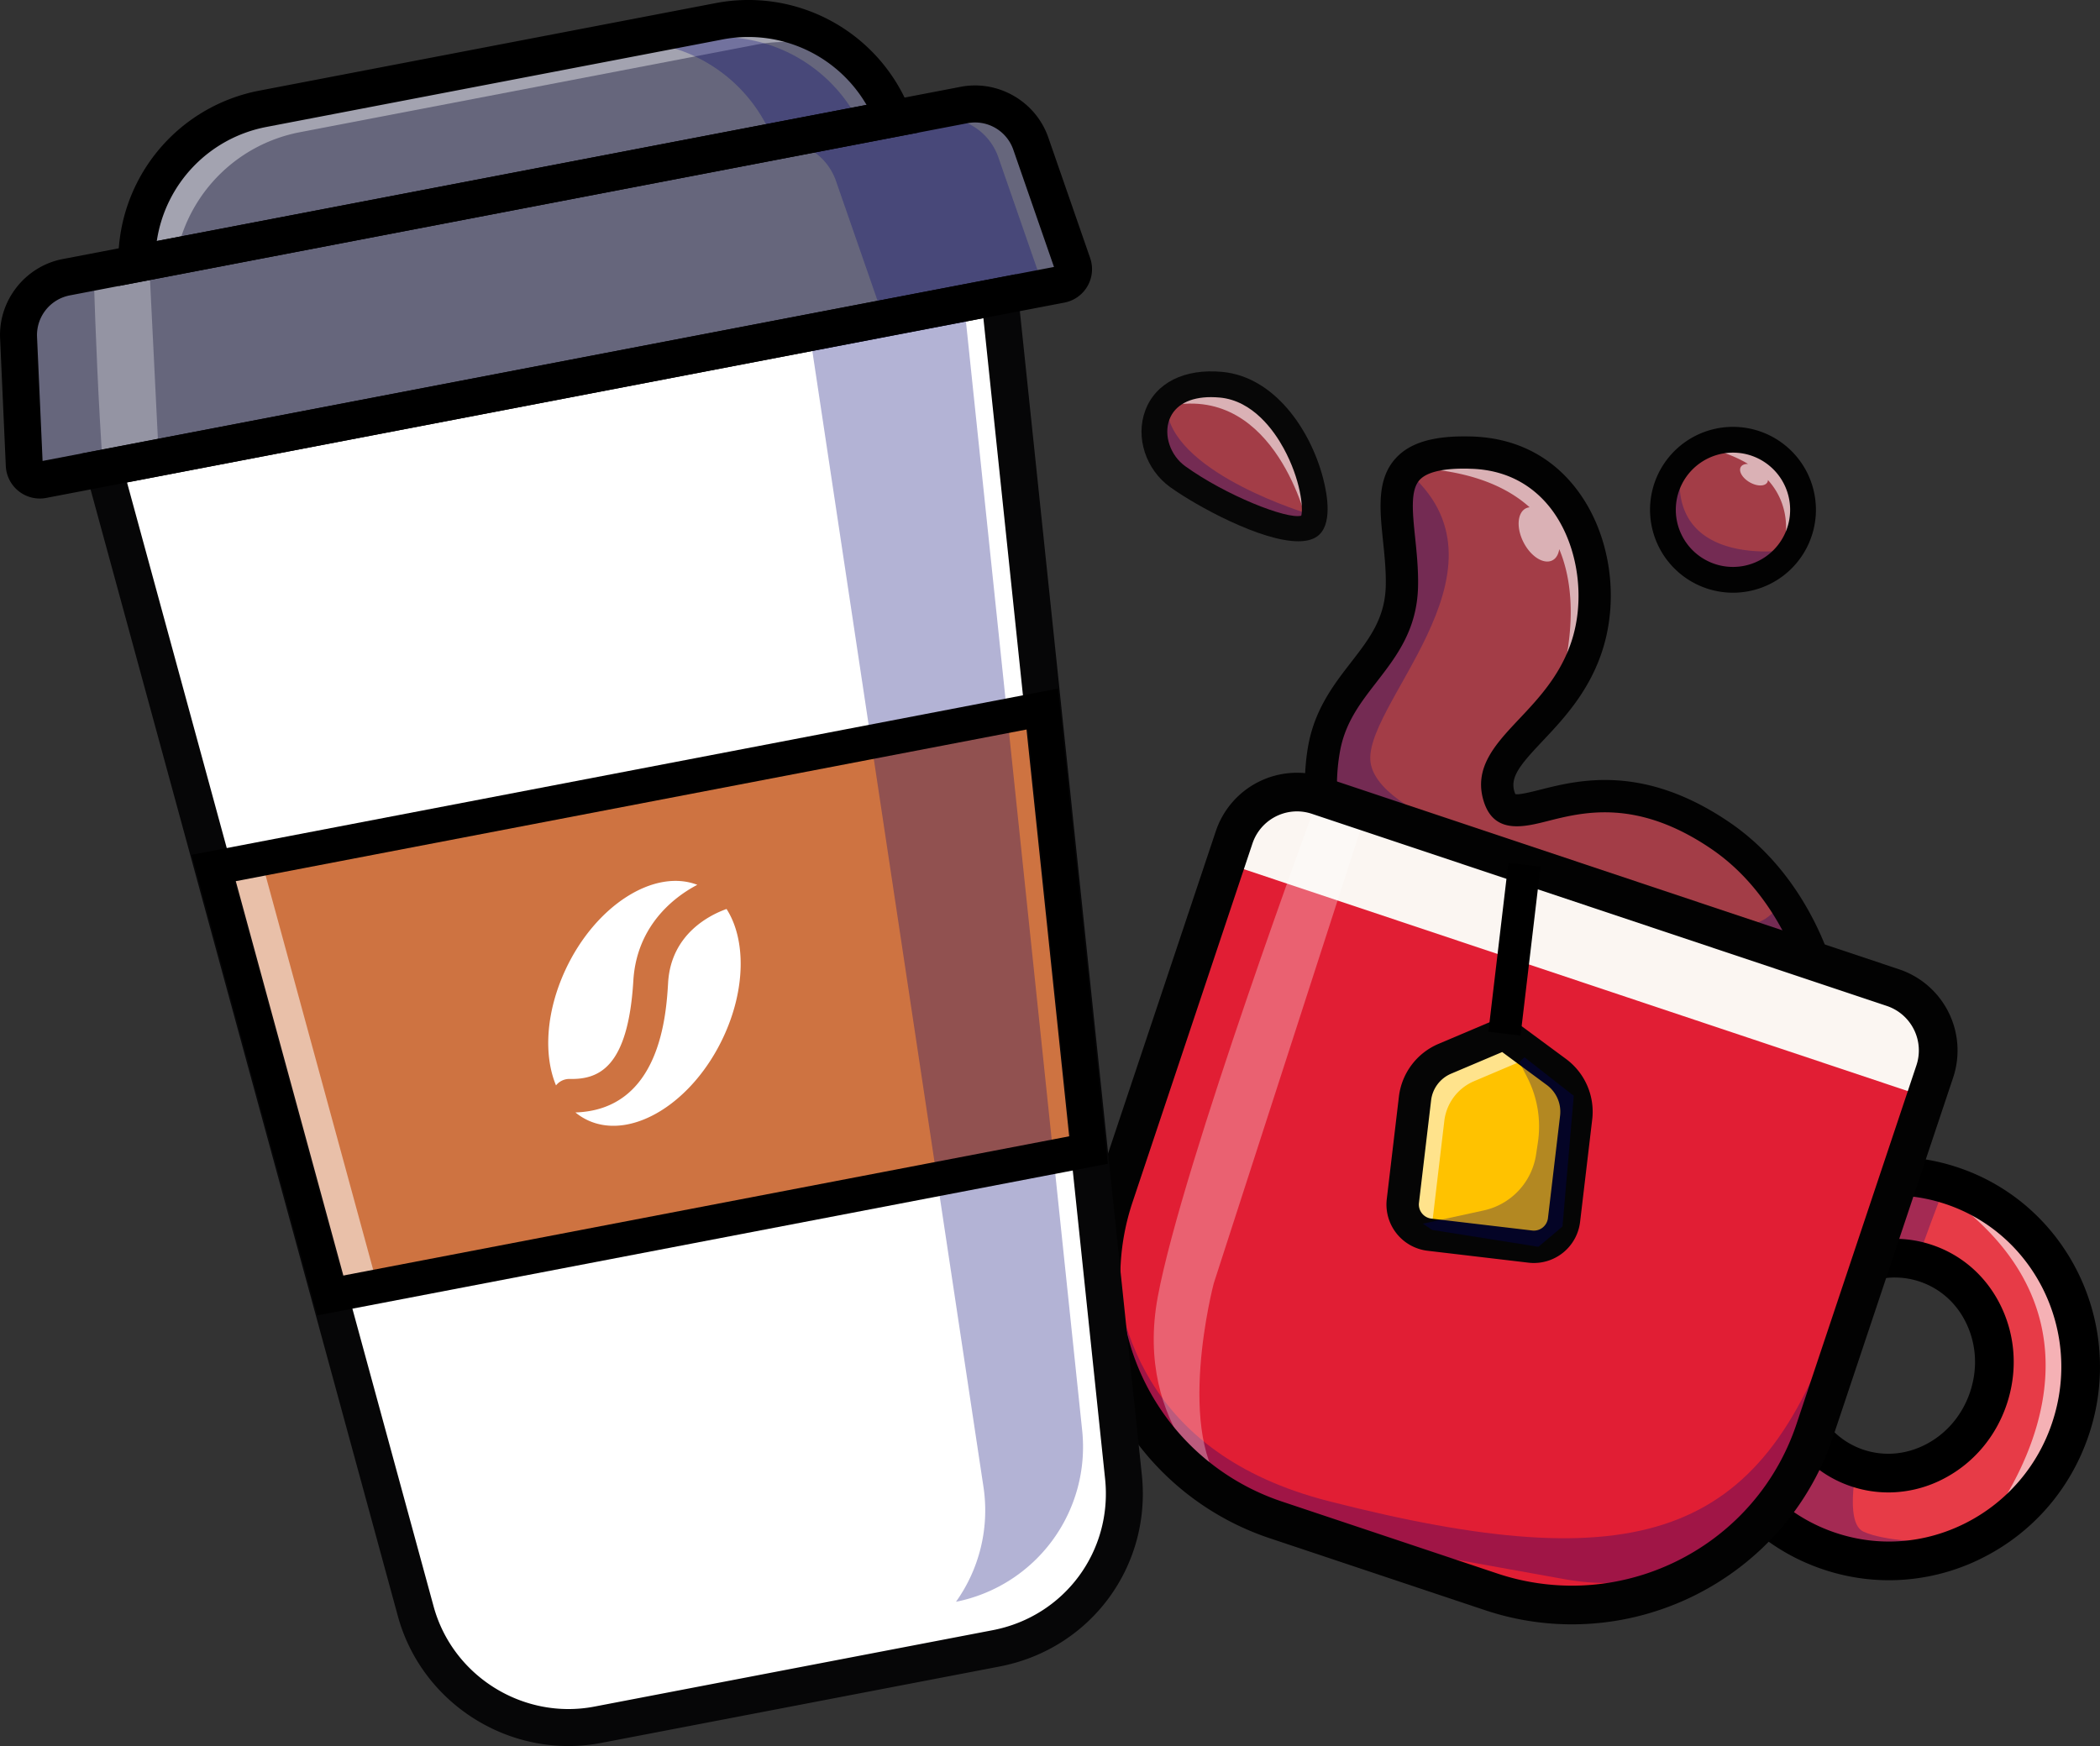 <svg id="Layer_1" data-name="Layer 1" xmlns="http://www.w3.org/2000/svg" viewBox="0 0 2422.11 2014.28"><rect x="0" y="0" width="2422.11" height="2014.28" fill="#333333" stroke="none"/><defs><style>.cls-1{fill:#a33d47;}.cls-2{fill:#000072;}.cls-3{opacity:0.6;}.cls-4{fill:#fff;}.cls-5{opacity:0.29;}.cls-6{fill:#020202;}.cls-7{fill:#070707;}.cls-8{fill:#e73b47;}.cls-9{fill:#e11e34;}.cls-10{fill:#fbf6f2;}.cls-11{opacity:0.3;}.cls-12{fill:#ffc200;}.cls-13{opacity:0.55;}.cls-14{fill:#050505;}.cls-15{fill:#66667c;}.cls-16{fill:#ce7341;}.cls-17{opacity:0.4;}.cls-18{fill:#060607;}</style></defs><title>coffeNtea</title><path class="cls-1" d="M2895.89,2008.19s-24-108-115.52-170.46c-151.93-103.62-238,9.26-255.34-44.84s70.12-82.34,100.52-172.08-11.66-221.57-132.75-225-78.34,71.28-80,153.65-74.7,106.92-89.57,186.83,15.44,174.58,46.25,193S2895.89,2008.19,2895.89,2008.19Z" transform="translate(-795.89 -873.65)"/><path class="cls-2" d="M2899.9,2011.83l-4.39-.54c-20.26-2.47-496.58-60.74-527.6-79.33-33.42-20-62.59-116.44-47.72-196.28,7-37.92,26.89-63.54,46.08-88.31,21.9-28.28,42.58-55,43.43-98,.37-18.32-1.47-36.06-3.24-53.21-3.6-34.72-6.7-64.7,10.93-83.7,13.53-14.58,37.51-20.85,75.5-19.79,60.11,1.72,94.76,33.77,113.25,60.34,32,46,41,113.86,22.38,168.83-14.55,42.91-42.36,72.42-64.71,96.13-24.81,26.33-44.4,47.12-35.8,74,5.64,17.61,18.76,15.1,47.92,7.73,42.07-10.63,112.49-28.42,206.2,35.49,91.47,62.39,116.57,171.27,116.82,172.36Zm-414.9-613c-31.21,0-51.87,5.88-63,17.9-15.7,16.92-12.73,45.6-9.29,78.8,1.79,17.35,3.65,35.28,3.27,54-.89,45.09-23.18,73.88-44.74,101.72-18.73,24.19-38.1,49.2-44.88,85.62-15.06,80.93,16.33,172.74,44.79,189.78,23.71,14.21,348.2,56.85,520.61,77.93-5.66-20.67-34-110.27-113.12-164.21-91.38-62.33-157.44-45.65-201.15-34.6-27.72,7-47.74,12.06-55.4-11.88-9.73-30.37,11-52.35,37.2-80.17,23.08-24.49,49.23-52.24,63.34-93.86,18-53.18,9.34-118.79-21.59-163.25-17.67-25.39-50.8-56-108.3-57.66C2490.07,1398.82,2487.5,1398.79,2485,1398.79Z" transform="translate(-795.89 -873.65)"/><g class="cls-3"><path class="cls-4" d="M2441,1414.42l18.06-11.08a201.46,201.46,0,0,1,32.57-1.42c121.09,3.46,163.16,135.31,132.76,225-7.15,21.11-17.48,38.79-28.84,54.23h-6.07s37.23-96.75,4.81-174c-.9,5.94-3.48,10.67-7.86,12.91-9.93,5.08-24.84-4.22-33.31-20.77s-7.27-34.1,2.66-39.18a12.53,12.53,0,0,1,4.37-1.24C2534.73,1436,2496.78,1419.32,2441,1414.42Z" transform="translate(-795.89 -873.65)"/></g><g class="cls-5"><path class="cls-2" d="M2420.12,1544.42c1-49.1-13.81-95.47-.28-124.2,1.17.33,2.59.13,3.5,1,125.27,113.64-61.48,270.65-46.09,335.15s198.27,112.25,346.82,160.45c64.7,21,101,46.19,133.24-13.49,35,51,45.87,99.9,45.87,99.9s-495.57-60.45-526.38-78.91-61.13-113.13-46.25-193S2418.48,1626.79,2420.12,1544.42Z" transform="translate(-795.89 -873.65)"/></g><path class="cls-6" d="M2895.89,2026.77a21.37,21.37,0,0,1-2.25-.13c-117.17-14.3-501.95-62.41-533.68-81.42-42.11-25.22-69.85-132.4-55-212.37,7.74-41.59,29.69-69.94,49.06-94.95,21.17-27.33,39.45-50.94,40.2-88.85.35-17.38-1.44-34.63-3.17-51.32-3.81-36.86-7.42-71.68,15-95.8,16.79-18.1,44.52-26,87.27-24.73,52.68,1.51,96.07,24.66,125.5,67,35.21,50.61,44.76,122.29,24.32,182.61-15.62,46.1-44.71,77-68.09,101.77-25.07,26.61-37.89,41.29-32.33,58.67a12.74,12.74,0,0,0,1.06,2.54c4.38.93,18.17-2.51,28.35-5.08,44.59-11.28,119.24-30.13,218.7,37.7,96.47,65.8,122.15,177.07,123.19,181.77a18.58,18.58,0,0,1-18.14,22.62Zm-411-612.53c-26.22,0-43.55,4.35-51.54,13-10.93,11.78-8.3,37.23-5.25,66.7,1.76,17,3.75,36.21,3.36,55.87-1,50.21-24.88,81-48,110.88-18.41,23.78-35.81,46.24-41.9,79-14.38,77.23,16.57,161.14,37.53,173.69,25.21,12.09,302.81,49.65,490.43,72.88-12.72-34-41.93-93.81-99.59-133.13-85.64-58.41-147.63-42.75-188.66-32.38-27.53,7-61.81,15.61-73.9-22.16-12.51-39,13.32-66.47,40.68-95.48,22-23.34,46.91-49.79,59.93-88.22,16.53-48.76,8.64-108.83-19.63-149.46-15.63-22.48-45-49.58-96.05-51Q2488.44,1414.25,2484.84,1414.24Z" transform="translate(-795.89 -873.65)"/><circle class="cls-1" cx="2794.68" cy="1461.74" r="80.8" transform="translate(-1010.95 1530.63) rotate(-45)"/><path class="cls-2" d="M2794.71,1545.67a83.94,83.94,0,0,1-82.54-99.29h0a83.93,83.93,0,1,1,82.54,99.29Zm-76.39-98.15a77.68,77.68,0,1,0,90.58-62.14,77.76,77.76,0,0,0-90.58,62.14Z" transform="translate(-795.89 -873.65)"/><g class="cls-5"><path class="cls-2" d="M2851.18,1508.79l.14.33a80.67,80.67,0,0,1-134.62-68.25l16.54-17C2728,1525.65,2851.18,1508.79,2851.18,1508.79Z" transform="translate(-795.89 -873.65)"/></g><g class="cls-3"><path class="cls-4" d="M2812.08,1408.85c-14-8.43-32.16-15.61-55.86-20.53l3.27-3.48a80.67,80.67,0,0,1,94.78,122.27l-1.62-.62s14.63-43.38-17.64-79.07a6.12,6.12,0,0,1-.73,2.67c-2.79,4.83-11.9,4.79-20.35-.09s-13-12.75-10.26-17.58C2805.1,1409.93,2808.24,1408.76,2812.08,1408.85Z" transform="translate(-795.89 -873.65)"/></g><path class="cls-6" d="M2794.72,1557.42a95.74,95.74,0,0,1-94.09-113.19h0a95.67,95.67,0,1,1,94.09,113.19Zm-64.86-107.75a65.93,65.93,0,1,0,76.89-52.75,66,66,0,0,0-76.89,52.75Z" transform="translate(-795.89 -873.65)"/><path class="cls-1" d="M2204.34,1317.49c-87-8.26-95.11,73.65-50,106.09s131,71.48,152.08,56.83S2291.38,1325.75,2204.34,1317.49Z" transform="translate(-795.89 -873.65)"/><path class="cls-2" d="M2292.88,1486.69c-35.33,0-105.54-35.48-140.4-60.57-24.06-17.32-34.41-48.81-24.62-74.87,4.81-12.82,21.95-42.11,76.78-36.87,53.87,5.11,92,60.85,105.9,113.82,5.7,21.72,8.06,47.51-2.38,54.77C2304.47,1485.54,2299.24,1486.69,2292.88,1486.69ZM2192.54,1320c-29.59,0-50.74,11.85-58.83,33.41-8.81,23.47.61,51.9,22.42,67.59,48.34,34.79,130.6,69.22,148.47,56.8,5.12-3.56,6.83-21.62-.11-48.06-13.34-50.86-49.57-104.35-100.44-109.18h0Q2198.11,1320,2192.54,1320Z" transform="translate(-795.89 -873.65)"/><g class="cls-5"><path class="cls-2" d="M2132.91,1365.88l9.31-16c12.65,71.41,161.53,116.14,161.53,116.14l6.59,1.37-2.28,11c-26.08,8.79-105.52-27.88-148.26-58.64C2141.75,1406.7,2132.25,1385.77,2132.91,1365.88Z" transform="translate(-795.89 -873.65)"/></g><g class="cls-3"><path class="cls-4" d="M2303.57,1477.38s-35.75-158.74-157.42-135.91c0,0,23.49-29.49,69.84-13S2311.8,1437.83,2303.57,1477.38Z" transform="translate(-795.89 -873.65)"/></g><path class="cls-7" d="M2293.3,1498.09c-43,0-117.46-40.7-147.68-62.45-28.28-20.35-40.37-57.58-28.75-88.52,12-32,45.24-48.58,88.88-44.43,59.51,5.65,101.22,65.61,116.14,122.53,5.18,19.74,11.15,54.75-7,67.39C2309.38,1496.43,2302,1498.09,2293.3,1498.09Zm2.93-28.21Zm-103.61-138.09c-24.45,0-41.67,9.13-47.92,25.78-6.87,18.3,1,41.49,18.29,53.94,46.6,33.55,117.19,61.55,133.74,57.07,2.56-9-.84-42.1-20.29-77.75-11.08-20.3-35.35-54.92-73.5-58.54h0C2199.38,1332,2195.93,1331.79,2192.62,1331.79Z" transform="translate(-795.89 -873.65)"/><path class="cls-8" d="M2769,2383c-38.92,116.41,22.46,241.84,137.08,280.16s239.09-25,278-141.42-22.46-241.84-137.08-280.15S2807.87,2266.54,2769,2383Zm96.87,28.78c21.81-65.25,89.52-101.42,151.24-80.79s94.08,90.25,72.27,155.5-89.53,101.41-151.25,80.78S2844,2477,2865.83,2411.73Z" transform="translate(-795.89 -873.65)"/><g class="cls-3"><path class="cls-4" d="M3080.57,2641.87c31.36-39.55,169.22-234.87-34.45-385.5l28.59-1.28c92.35,49.62,138.06,161.14,103.19,265.46A223.34,223.34,0,0,1,3080.57,2641.87Z" transform="translate(-795.89 -873.65)"/></g><g class="cls-5"><path class="cls-2" d="M2906.05,2663.11C2791.42,2624.79,2730,2499.36,2769,2383c38.1-114,158.24-177,270.84-143.6-10.81,28.23-22,58.28-33,88.77-58.8-13.67-120.4,22-141,83.61-21.65,64.75,10.1,133.75,70.91,155-6.62,40.14-5.25,67.86,8.75,74,23.89,10.48,71.41,13.1,123,12.1C3019.23,2676.33,2961.5,2681.64,2906.05,2663.11Z" transform="translate(-795.89 -873.65)"/></g><path d="M2974.71,2696.65a238.5,238.5,0,0,1-75.74-12.4c-61.14-20.43-110.53-63.81-139.07-122.13s-32.78-124.35-12.09-186.24h0c42.75-127.88,180.1-197.63,306.21-155.49s193.92,180.49,151.17,308.37c-20.69,61.89-63.89,112.16-121.64,141.54A239.62,239.62,0,0,1,2974.71,2696.65ZM2790.1,2390a200.39,200.39,0,0,0,9.85,152.49c23.25,47.51,63.44,82.83,113.17,99.45s103.07,12.57,150.21-11.41a200.44,200.44,0,0,0,99.57-115.93c34.95-104.56-20.23-217.58-123-251.93S2825.05,2285.46,2790.1,2390Zm183.69,205.35a134.46,134.46,0,0,1-42.76-7c-73.29-24.49-112-106.91-86.35-183.71,12.36-37,37.68-67.24,71.3-85.2,34-18.18,72.43-21.62,108.16-9.67s64.35,37.79,80.61,72.77c16.06,34.56,18.1,74,5.73,111s-37.68,67.24-71.29,85.19A138.43,138.43,0,0,1,2973.79,2595.37Zm7.65-247.94A94.1,94.1,0,0,0,2937,2358.8c-23.52,12.56-41.28,33.87-50,60h0c-17.88,53.48,8.23,110.57,58.19,127.28,24,8,49.9,5.63,73-6.71,23.51-12.56,41.27-33.87,50-60s7.36-53.83-3.88-78c-11-23.76-30.33-41.25-54.31-49.27A89.79,89.79,0,0,0,2981.44,2347.43Zm-115.61,64.3h0Z" transform="translate(-795.89 -873.65)"/><path class="cls-9" d="M2267.29,2627l248.34,83c154.57,51.67,321.76-31.75,373.43-186.32l138.36-413.94a76.45,76.45,0,0,0-48.27-96.74l-663.09-221.64a76.45,76.45,0,0,0-96.74,48.27L2081,2253.56C2029.3,2408.13,2112.72,2575.32,2267.29,2627Z" transform="translate(-795.89 -873.65)"/><path class="cls-9" d="M2609,2728.36a297.21,297.21,0,0,1-94.31-15.4l-248.34-83A298.23,298.23,0,0,1,2078,2252.56l138.36-413.93a79.57,79.57,0,0,1,100.69-50.25L2980.14,2010a79.57,79.57,0,0,1,50.24,100.7L2892,2524.66C2850.34,2649.36,2733.74,2728.36,2609,2728.36Zm-317.19-937.87a73.48,73.48,0,0,0-69.47,50.12l-138.36,413.94A292,292,0,0,0,2268.28,2624l248.34,83a290.76,290.76,0,0,0,92.33,15.08c122.19,0,236.33-77.33,277.14-199.43l138.36-413.95a73.33,73.33,0,0,0-46.29-92.78l-663.09-221.64A73.54,73.54,0,0,0,2291.76,1790.49Z" transform="translate(-795.89 -873.65)"/><g class="cls-5"><path class="cls-2" d="M2919,2438.12l-6.08-42.14c-86.33,251.27-225.37,301.47-585.06,209.29-214.43-54.95-247-211-249.62-305.92l-5.29,29.4c-26.19,145.3,70.38,284.32,215.68,310.5l312.35,56.29c145.31,26.18,284.32-70.39,310.51-215.69Z" transform="translate(-795.89 -873.65)"/></g><path class="cls-10" d="M2307.48,1788.48l680.25,227.38c35.31,11.8,56.65,43.13,47.67,70l-17.9,53.55-808.1-270.11,17.9-53.55C2236.28,1788.88,2272.17,1776.68,2307.48,1788.48Z" transform="translate(-795.89 -873.65)"/><g class="cls-11"><path class="cls-4" d="M2373.36,1805.09,2195.81,2354.2s-46.51,176.26,16.45,242.77c0,0-109.3-75.13-81-227.38s183.93-573.06,183.93-573.06Z" transform="translate(-795.89 -873.65)"/></g><path class="cls-6" d="M2608.93,2747.54a316.07,316.07,0,0,1-100.37-16.4l-248.34-83a317.4,317.4,0,0,1-200.41-401.65l138.36-413.93a98.76,98.76,0,0,1,125-62.35l663.09,221.64a98.75,98.75,0,0,1,62.34,125l-138.35,413.94C2865.85,2663.46,2741.75,2747.54,2608.93,2747.54Zm-317.15-937.86a54.23,54.23,0,0,0-51.31,37l-138.36,413.93a272.79,272.79,0,0,0,172.25,345.21h0l248.34,83a271.87,271.87,0,0,0,86.27,14.09c114.16,0,220.81-72.26,258.94-186.34l138.36-413.94a54.16,54.16,0,0,0-34.19-68.52L2309,1812.49A54.37,54.37,0,0,0,2291.78,1809.68Z" transform="translate(-795.89 -873.65)"/><path class="cls-12" d="M2560.88,2311.75,2444.63,2298a35.06,35.06,0,0,1-30.71-38.93l14-118.24a56.9,56.9,0,0,1,34.29-45.72L2531,2066l60.1,44.38a56.92,56.92,0,0,1,22.71,52.45l-14,118.24A35.06,35.06,0,0,1,2560.88,2311.75Z" transform="translate(-795.89 -873.65)"/><g class="cls-13"><path class="cls-4" d="M2562.11,2092.9l-66,28a57,57,0,0,0-34.35,45.71l-14,118.31a35.5,35.5,0,0,0,1.24,14.29l-9.73-1.15a35.05,35.05,0,0,1-30.7-38.91l14-118.25a56.84,56.84,0,0,1,34.29-45.72L2525.6,2066Z" transform="translate(-795.89 -873.65)"/></g><path class="cls-14" d="M2565.09,2330.67a53.08,53.08,0,0,1-6.4-.38l-116.25-13.73a53.73,53.73,0,0,1-47.06-59.65l14-118.25a75.75,75.75,0,0,1,45.54-60.72l78.59-33.32,68.67,50.71a75.75,75.75,0,0,1,30.16,69.66l-14,118.24a53.75,53.75,0,0,1-53.26,47.44Zm-2-37.46a16.4,16.4,0,0,0,18.19-14.35l14-118.25a38.33,38.33,0,0,0-15.26-35.24l-51.52-38.06-59,25a38.31,38.31,0,0,0-23,30.72l-14,118.24a16.4,16.4,0,0,0,14.36,18.2Z" transform="translate(-795.89 -873.65)"/><rect x="2444.38" y="1949.88" width="196.19" height="37.34" transform="translate(-506.61 3388.91) rotate(-83.26)"/><g class="cls-11"><path class="cls-2" d="M2548.25,2098.77l9,17.51a124.41,124.41,0,0,1,12.41,75.38l-2.08,13.84a77.89,77.89,0,0,1-60.47,64.56l-70.17,15.25,10.79,7.22L2570.28,2312l27.77-23.37,13-150.83-56.82-44.48Z" transform="translate(-795.89 -873.65)"/></g><path class="cls-4" d="M1944.76,2775.26l-459.28,88.12a182.2,182.2,0,0,1-210.11-131L915.75,1413.57l1033.17-198.21,142.72,1362A182.18,182.18,0,0,1,1944.76,2775.26Z" transform="translate(-795.89 -873.65)"/><path class="cls-2" d="M1451.51,2869.28c-81.72,0-156.55-54.92-178.71-136.2L912.42,1411.5l1038.84-199.31,143,1364.88c10.09,96.25-54,182.58-149,200.81l-.5-2.62.5,2.62L1486,2866A183.15,183.15,0,0,1,1451.51,2869.28ZM919.08,1415.65l358.86,1316c24.53,90,115.47,146.64,207,129.09l459.28-88.11c92.3-17.71,154.52-101.56,144.73-195l-142.42-1359.1Z" transform="translate(-795.89 -873.65)"/><path class="cls-15" d="M2019.47,1201.82,845.2,1427.11a17.92,17.92,0,0,1-21.29-16.8l-6.62-147.23a67.76,67.76,0,0,1,54.92-69.59l1035.71-198.7a67.75,67.75,0,0,1,76.77,44.32L2033,1178.33A17.94,17.94,0,0,1,2019.47,1201.82Z" transform="translate(-795.89 -873.65)"/><g class="cls-11"><path class="cls-4" d="M914.55,1412.78,979,1400.42l-11.18-226.29-64,12.28C906.13,1260.48,909.56,1341.68,914.55,1412.78Z" transform="translate(-795.89 -873.65)"/></g><g class="cls-11"><path class="cls-2" d="M1794.77,1244.93l200.75-38.51a17.77,17.77,0,0,0,.17-12.09l-48.33-139.23a67.75,67.75,0,0,0-76.76-44.29l-153.26,29.4h0a67.82,67.82,0,0,1,42.7,42l48.33,139.23A18,18,0,0,1,1794.77,1244.93Z" transform="translate(-795.89 -873.65)"/></g><polygon class="cls-16" points="1202.93 817.84 245.74 1001.48 380.21 1494.64 1256.22 1326.58 1202.93 817.84"/><path class="cls-2" d="M1174.17,2371.37l-135.88-498.32,962.87-184.73L2055,2202.38l-2.4.46ZM1045,1877.2l133.07,488,871.18-167.13-52.74-503.42Z" transform="translate(-795.89 -873.65)"/><g class="cls-13"><path class="cls-4" d="M1540.89,2852.73l-55.44,10.63a182.2,182.2,0,0,1-210.09-131L915.75,1413.57l55.44-10.63,359.62,1318.83A182.21,182.21,0,0,0,1540.89,2852.73Z" transform="translate(-795.89 -873.65)"/></g><path class="cls-15" d="M1625.15,898.23l-526,100.91a179.27,179.27,0,0,0-145.47,178.72h0l872.74-167.44h0A179.26,179.26,0,0,0,1625.15,898.23Z" transform="translate(-795.89 -873.65)"/><g class="cls-17"><path class="cls-4" d="M999.21,1169.13a179.28,179.28,0,0,1,142.38-142.93l526-100.92a178.81,178.81,0,0,1,107.94,12.87,179.14,179.14,0,0,0-150.37-39.92l-526,100.91a179.27,179.27,0,0,0-145.47,178.72h0Z" transform="translate(-795.89 -873.65)"/></g><g class="cls-11"><path class="cls-2" d="M1788.37,1017.75a179.2,179.2,0,0,0-195.24-98.18l-32.89,6.31h0a179.26,179.26,0,0,1,128.17,111.06l138-26.49h0Z" transform="translate(-795.89 -873.65)"/></g><path class="cls-18" d="M1451.53,2887.93c-90,0-172.32-60.44-196.75-149.9L889.1,1397,1967.71,1190l145.16,1385.09c11.12,106-59.44,201-164.12,221.09l-459.28,88.12A201.84,201.84,0,0,1,1451.53,2887.93ZM942.4,1430.19,1296,2726.8c22,80.56,103.46,131.32,185.48,115.61l459.28-88.11c82.74-15.88,138.51-91,129.72-174.74L1930.12,1240.69Z" transform="translate(-795.89 -873.65)"/><g class="cls-11"><path class="cls-2" d="M1898.5,2721.5a182.15,182.15,0,0,0,145.56-197.62l-136.3-1300.63-178.12,34.18,200.55,1331.45A181.55,181.55,0,0,1,1898.5,2721.5Z" transform="translate(-795.89 -873.65)"/></g><path d="M841.8,1448.77a39.28,39.28,0,0,1-39.21-37.5L796,1264c-2-43.89,29.08-83.22,72.22-91.5l1035.7-198.7c43.15-8.3,86.55,16.78,101,58.27l48.33,139.23a39.25,39.25,0,0,1-29.69,51.43h0L849.22,1448.06A39.67,39.67,0,0,1,841.8,1448.77Zm1078.76-433.85a46.17,46.17,0,0,0-8.63.82L876.23,1214.45a46.67,46.67,0,0,0-37.63,47.67L845,1405.41l1166.54-223.8-47-135.5A46.75,46.75,0,0,0,1920.56,1014.92Z" transform="translate(-795.89 -873.65)"/><path d="M932.74,1203.6l-.38-25.42a200.31,200.31,0,0,1,162.78-200l526-100.92a200.33,200.33,0,0,1,225.24,125.56l9.06,23.76Zm696.43-284.42-526,100.92a157.67,157.67,0,0,0-126.44,131.61l818.61-157.05a157.73,157.73,0,0,0-166.18-75.48Z" transform="translate(-795.89 -873.65)"/><path d="M1161.85,2391.13,1017,1859.74,2016.22,1668l57.42,548.18Zm-95.56-500.63,124,454.94,840.23-161.2-49.16-469.3Z" transform="translate(-795.89 -873.65)"/><path class="cls-4" d="M1459.59,2157a66.85,66.85,0,0,0,16,9.79c50.21,21.69,119.39-21.5,154.47-96.4,26.17-55.7,26.13-113.35,3.81-148.12-18,6.42-64,28.14-67.38,84.93C1564.29,2043.9,1557.68,2153.79,1459.59,2157Z" transform="translate(-795.89 -873.65)"/><path class="cls-4" d="M1437.18,2125.79a19.55,19.55,0,0,1,16.08-7.42c32.7.51,67-12.27,73.11-113.24,3.46-58.53,40.69-93.35,73.78-110.74-49.93-19.08-117.3,23.86-151.81,97.49C1425.49,2040.61,1422.59,2090.71,1437.18,2125.79Z" transform="translate(-795.89 -873.65)"/></svg>